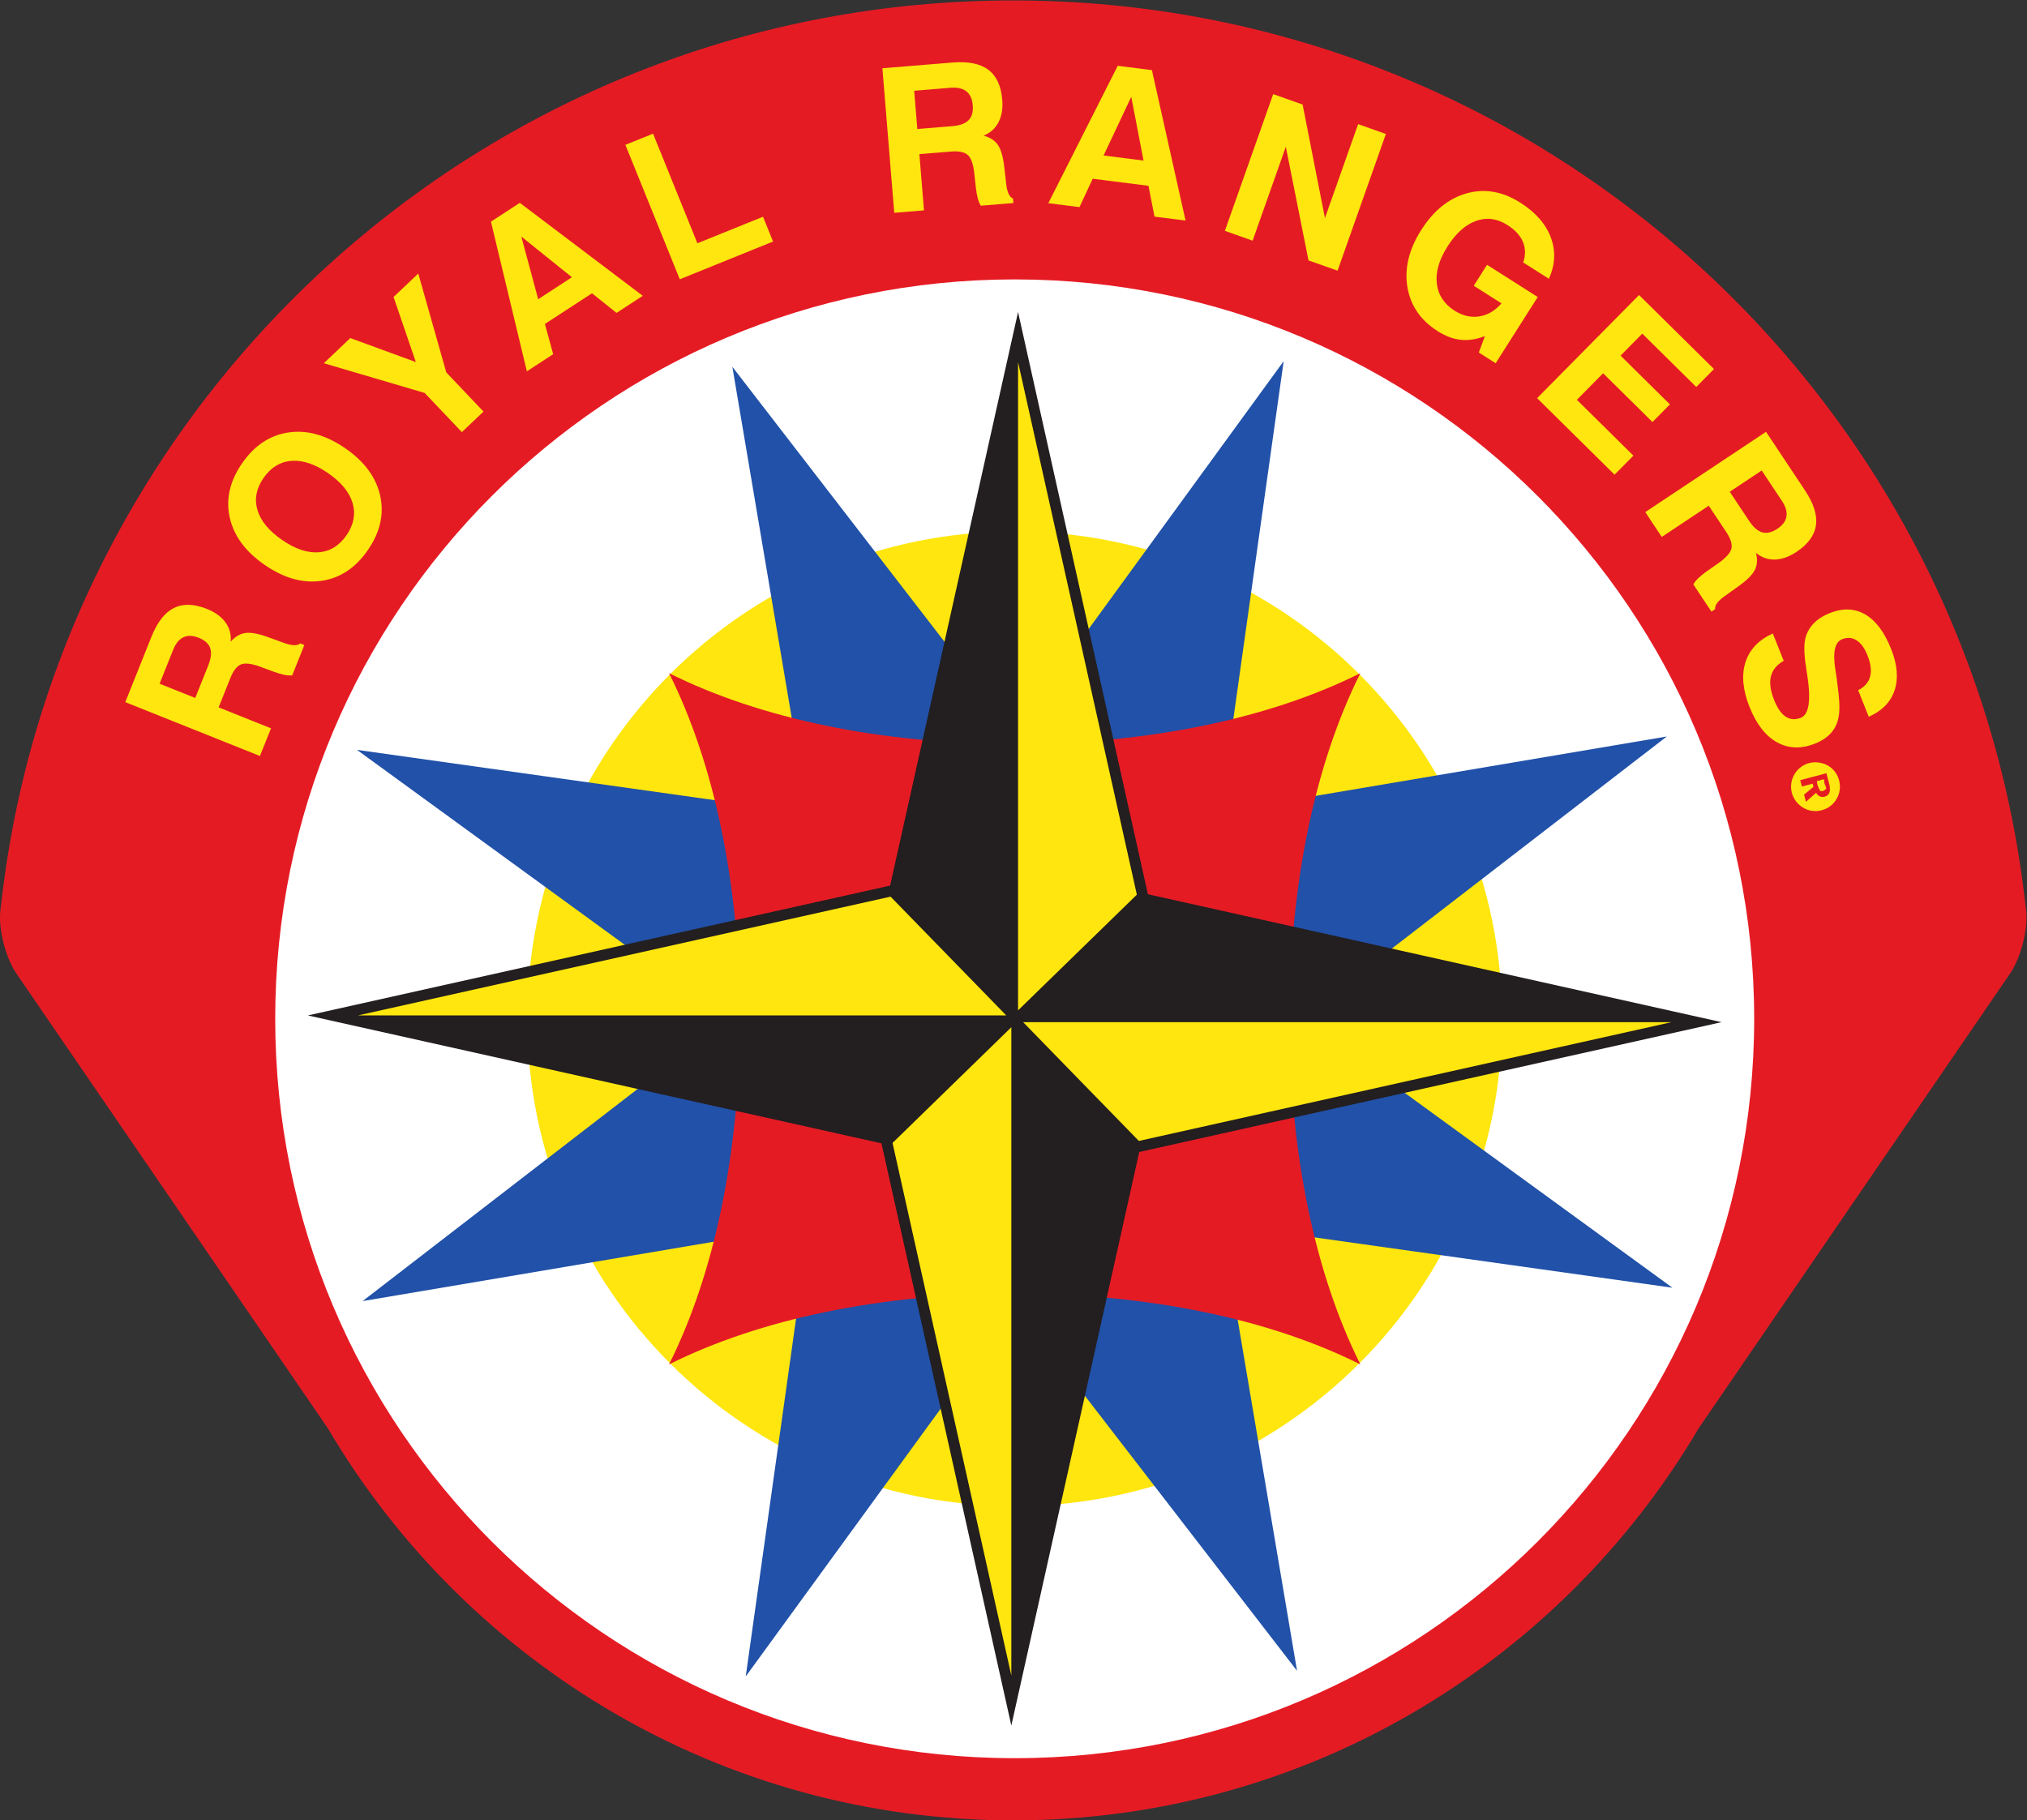 <?xml version="1.0" encoding="UTF-8" standalone="no"?>
<svg
   xmlns:dc="http://purl.org/dc/elements/1.1/"
   xmlns:cc="http://creativecommons.org/ns#"
   xmlns:rdf="http://www.w3.org/1999/02/22-rdf-syntax-ns#"
   xmlns:svg="http://www.w3.org/2000/svg"
   xmlns="http://www.w3.org/2000/svg"
   viewBox="0 0 803.853 722"
   height="722"
   width="803.853"
   xml:space="preserve"
   id="svg2"
   version="1.1"><rect x="0" y="0" width="803.853" height="722" fill="#333333" stroke="none"/><defs
     id="defs6" /><g
     transform="matrix(1.333,0,0,-1.333,0,722)"
     id="g10"><g
       transform="scale(0.1)"
       id="g12"><path
         id="path14"
         style="fill:#e51b24;fill-opacity:1;fill-rule:nonzero;stroke:none"
         d="m 6028.26,2701.9 c 0,0 -1.17,13.99 -8.32,70.09 -190.04,1490.67 -1463.17,2643 -3005.5,2643 C 1472.13,5414.99 198.977,4262.66 8.938,2771.99 1.781,2715.89 0.609,2701.9 0.609,2701.9 -3.973,2647.1 17.695,2565.13 48.77,2519.75 L 975.406,1166.45 C 1386.57,468.457 2145.74,0 3014.44,0 3883.2,0 4642.4,468.516 5053.55,1166.57 l 926.56,1353.18 c 31.07,45.38 52.74,127.35 48.15,182.15" /><path
         id="path16"
         style="fill:#fee60e;fill-opacity:1;fill-rule:evenodd;stroke:none"
         d="m 5427.11,3096.32 c -1.58,-12.72 5.29,-16.94 6.05,-27.28 -5.37,-2.7 -7.69,-8.47 -18.15,-6.07 -4.03,9.14 -9.82,16.47 -9.11,30.32 9.57,-1.47 10.71,5.48 21.21,3.03" /><path
         id="path18"
         style="fill:#fee60e;fill-opacity:1;fill-rule:nonzero;stroke:none"
         d="m 773.305,3166.92 -400.539,160.3 77.679,194.16 c 17.489,43.7 39.75,72.31 66.84,85.88 27.11,13.56 59.844,12.65 98.305,-2.72 24.484,-9.79 42.785,-23.08 55.047,-39.85 12.172,-16.78 17.449,-35.98 15.73,-57.58 13.16,14.92 27.539,23.53 43.141,25.8 15.625,2.25 37.097,-1.42 64.371,-11.08 l 47.941,-17.31 c 0.399,-0.12 0.934,-0.36 1.641,-0.65 24.152,-9.02 40.734,-9.66 49.703,-1.9 l 12.262,-4.9 -36.117,-90.27 c -6.793,-0.67 -14.625,-0.12 -23.489,1.65 -8.851,1.75 -19.097,4.74 -30.668,8.94 l -42.578,15.79 c -25.172,9.01 -43.824,11.07 -55.91,6.11 -12.082,-4.93 -22.504,-18.37 -31.273,-40.32 l -34.946,-87.29 155.848,-62.36 z m -192.473,172.61 38.742,96.82 c 8.418,21.02 10.352,38.18 5.77,51.48 -4.543,13.3 -16.008,23.6 -34.324,30.92 -17.387,6.96 -32.512,7.44 -45.317,1.43 -12.816,-6.02 -23.031,-18.55 -30.648,-37.58 l -40.285,-100.63 106.062,-42.44" /><path
         id="path20"
         style="fill:#fee60e;fill-opacity:1;fill-rule:nonzero;stroke:none"
         d="m 787.512,3735.45 c -57.356,39.65 -92.039,86.71 -104.098,141.23 -12.066,54.5 0.219,108.24 36.856,161.25 36.683,53.01 82.683,83.55 138.128,91.64 55.446,8.11 111.778,-7.61 168.932,-47.16 57.18,-39.53 91.81,-86.66 103.81,-141.36 12.04,-54.73 -0.26,-108.59 -36.9,-161.6 -36.66,-52.99 -82.65,-83.47 -137.974,-91.39 -55.313,-7.94 -111.555,7.87 -168.754,47.39 z m 51.453,74.46 c 39.043,-26.98 75.367,-39.26 108.93,-36.84 33.613,2.42 61.165,19.19 82.705,50.36 21.78,31.47 27.89,63.45 18.43,95.88 -9.53,32.42 -33.79,62.16 -72.819,89.13 -39.043,26.98 -75.391,39.2 -109.106,36.63 -33.726,-2.59 -61.46,-19.61 -83.203,-51.11 -21.562,-31.16 -27.55,-62.85 -18.023,-95.07 9.523,-32.22 33.898,-61.88 73.086,-88.98" /><path
         id="path22"
         style="fill:#fee60e;fill-opacity:1;fill-rule:nonzero;stroke:none"
         d="m 1438.4,4191.7 -64.34,-61.09 -110.74,116.58 -299.976,88.36 78.786,74.84 195,-71.34 -66.28,193.56 73.52,69.78 83.3,-294.08 110.73,-116.61" /><path
         id="path24"
         style="fill:#fee60e;fill-opacity:1;fill-rule:nonzero;stroke:none"
         d="m 1460.55,4756.84 85.91,55.95 365.8,-276.63 -78.03,-50.83 -73.01,58.39 -140.13,-91.31 24.64,-89.87 -78.3,-51 z m 90.34,-44.28 50.22,-186.49 100.35,65.39 z" /><path
         id="path26"
         style="fill:#fee60e;fill-opacity:1;fill-rule:nonzero;stroke:none"
         d="m 2022.37,4585.39 -161.81,399.95 82.28,33.29 131.92,-326.1 195.24,78.97 29.87,-73.85 -277.5,-112.26" /><path
         id="path28"
         style="fill:#fee60e;fill-opacity:1;fill-rule:nonzero;stroke:none"
         d="m 2660.44,4783.21 -35.25,430 208.44,17.08 c 46.91,3.84 82.48,-3.34 106.68,-21.54 24.23,-18.2 38.03,-47.91 41.41,-89.18 2.14,-26.27 -1.58,-48.62 -11.12,-67.03 -9.57,-18.41 -24.38,-31.68 -44.5,-39.79 19.23,-5.1 33.35,-14.12 42.36,-27.11 8.97,-12.99 15.24,-33.8 18.78,-62.51 l 5.9,-50.65 c 0.04,-0.4 0.09,-0.98 0.13,-1.77 2.7,-25.64 9.53,-40.75 20.48,-45.33 l 1.09,-13.13 -96.93,-7.95 c -3.6,5.78 -6.61,13 -8.99,21.75 -2.36,8.72 -4.25,19.19 -5.65,31.41 l -4.9,45.17 c -3.14,26.57 -9.61,44.17 -19.43,52.76 -9.84,8.61 -26.51,11.94 -50.03,10 l -93.73,-7.67 13.71,-167.28 z m 68.62,249.26 103.92,8.49 c 22.55,1.85 38.79,7.8 48.65,17.81 9.85,10.02 13.98,24.84 12.36,44.5 -1.52,18.7 -7.86,32.41 -18.93,41.22 -11.12,8.78 -26.88,12.33 -47.33,10.68 l -108,-8.86 9.33,-113.84" /><path
         id="path30"
         style="fill:#fee60e;fill-opacity:1;fill-rule:nonzero;stroke:none"
         d="m 3325.29,5220.54 101.71,-12.88 100.06,-447.59 -92.37,11.71 -17.93,91.72 -165.92,21.03 -39.36,-84.48 -92.67,11.73 z m 40.28,-92.23 -82.37,-174.67 118.85,-15.05 z" /><path
         id="path32"
         style="fill:#fee60e;fill-opacity:1;fill-rule:nonzero;stroke:none"
         d="m 3644.03,4729.47 143.74,406.78 87.54,-30.94 66.42,-337.84 98.74,279.49 82.57,-29.18 -143.75,-406.79 -86.45,30.55 -67.49,338.24 -98.77,-279.5 -82.55,29.19" /><path
         id="path34"
         style="fill:#fee60e;fill-opacity:1;fill-rule:nonzero;stroke:none"
         d="m 4417.68,4416.29 c -25.16,-9.73 -49.07,-13.36 -71.7,-11.03 -22.7,2.38 -45.65,10.95 -68.89,25.74 -50.92,32.35 -80.95,76.23 -90.05,131.65 -9.08,55.39 4.65,111.87 41.2,169.38 36.86,58 82.06,94.41 135.65,109.18 53.55,14.78 106.58,5.51 158.97,-27.79 45.68,-29.02 75.99,-63.61 90.95,-103.78 14.94,-40.15 13.02,-81.1 -5.83,-122.75 l -76.4,48.52 c 7.44,21.89 7.16,42.3 -0.82,61.26 -7.96,18.95 -23.4,35.69 -46.31,50.26 -30.51,19.36 -61.52,23.43 -93.1,12.13 -31.59,-11.3 -59.9,-36.63 -84.91,-76.03 -25.17,-39.54 -35.76,-76.29 -31.87,-110.23 3.89,-33.93 21.65,-60.93 53.27,-81.07 23.75,-15.07 48.04,-20.68 72.94,-16.83 24.88,3.87 46.97,16.74 66.26,38.75 l -82.54,52.48 39.56,62.3 150.8,-95.83 -125.2,-197.05 -50.17,31.91 18.19,48.83" /><path
         id="path36"
         style="fill:#fee60e;fill-opacity:1;fill-rule:nonzero;stroke:none"
         d="m 4573.01,4231.64 303.23,306.88 222.93,-220.24 -52.69,-53.35 -160.62,158.71 -64.66,-65.42 146.86,-145.13 -51.89,-52.5 -146.85,145.12 -78.04,-78.96 168.13,-166.14 -55.99,-56.67 -230.41,227.7" /><path
         id="path38"
         style="fill:#fee60e;fill-opacity:1;fill-rule:nonzero;stroke:none"
         d="m 4894.72,3892.64 359.3,238.87 115.78,-174.16 c 26.04,-39.2 36.97,-73.78 32.76,-103.79 -4.21,-30 -23.56,-56.46 -58.03,-79.38 -21.94,-14.59 -43.33,-22.15 -64.03,-22.72 -20.76,-0.5 -39.55,6.04 -56.36,19.71 4.86,-19.3 3.77,-36.01 -3.23,-50.13 -7.02,-14.18 -22.22,-29.74 -45.64,-46.72 l -41.46,-29.69 c -0.33,-0.2 -0.83,-0.54 -1.47,-0.96 -21.15,-14.76 -31.07,-28.03 -29.78,-39.85 l -11,-7.29 -53.83,80.99 c 3.32,5.93 8.2,12.08 14.67,18.38 6.49,6.28 14.74,13.03 24.76,20.15 l 37.2,26.11 c 21.73,15.62 33.95,29.81 36.77,42.55 2.78,12.75 -2.4,28.99 -15.47,48.65 l -52.05,78.3 -139.77,-92.93 z m 251.35,60.52 57.71,-86.83 c 12.55,-18.85 25.58,-30.19 39.11,-33.95 13.53,-3.8 28.51,-0.22 44.93,10.69 15.63,10.37 24.57,22.54 26.91,36.5 2.32,13.99 -2.17,29.52 -13.55,46.59 l -60.01,90.25 -95.1,-63.25" /><path
         id="path40"
         style="fill:#fee60e;fill-opacity:1;fill-rule:nonzero;stroke:none"
         d="m 5274.16,3531.53 32.43,-81.36 c -20.72,-11.81 -33.39,-27.29 -38.08,-46.42 -4.71,-19.09 -1.45,-42.7 9.75,-70.82 9.56,-23.94 21.04,-40.29 34.38,-49.04 13.38,-8.75 28.4,-9.8 45.09,-3.14 24.29,9.66 30.53,52.63 18.66,128.82 l -0.43,2.67 c -0.38,1.94 -0.87,5.02 -1.47,9.19 -6.72,40.62 -8.2,70.94 -4.4,90.93 3.45,17.8 11.34,33.42 23.71,46.98 12.33,13.55 28.97,24.48 49.83,32.78 39,15.56 74.16,14.22 105.48,-3.98 31.34,-18.2 56.98,-52.34 76.92,-102.4 18.65,-46.8 22.15,-87.79 10.57,-123.02 -11.62,-35.22 -37.28,-61.56 -76.97,-79.06 l -31.53,79.16 c 18.83,9.19 30.62,22.52 35.43,40 4.8,17.48 2.23,38.62 -7.63,63.47 -8.6,21.6 -19.46,36.57 -32.56,44.88 -13.11,8.36 -27.45,9.42 -43.05,3.19 -21.24,-8.47 -28.03,-37.54 -20.43,-87.27 2.07,-13.5 3.61,-24.02 4.73,-31.54 4.19,-32.19 6.68,-55.22 7.36,-69.13 0.73,-13.92 0.35,-26.39 -1.12,-37.49 -2.57,-19.94 -9.72,-36.99 -21.44,-51.13 -11.68,-14.1 -27.98,-25.32 -48.82,-33.65 -41.72,-16.61 -79.67,-15.45 -113.82,3.51 -34.15,18.98 -61.4,54.04 -81.81,105.2 -20.1,50.43 -24.17,94.62 -12.21,132.62 12.01,37.96 39.12,66.67 81.43,86.05" /><path
         id="path42"
         style="fill:#fee60e;fill-opacity:1;fill-rule:nonzero;stroke:none"
         d="m 5471.34,3094.51 c -3.34,12.6 -9.35,23.34 -18.05,32.22 -8.7,8.87 -19.25,15.08 -31.63,18.62 -6.7,1.86 -13.28,2.85 -19.81,2.94 -6.52,0.1 -13.02,-0.69 -19.44,-2.4 -9.17,-2.42 -17.52,-6.46 -25.01,-12.12 -7.48,-5.63 -13.66,-12.62 -18.56,-20.9 -5.08,-8.57 -8.31,-17.6 -9.66,-27.12 -1.39,-9.54 -0.87,-18.98 1.6,-28.37 2.45,-9.2 6.54,-17.63 12.36,-25.3 5.78,-7.65 12.91,-14 21.25,-18.99 8.26,-5 17.15,-8.17 26.6,-9.44 9.46,-1.29 18.96,-0.65 28.55,1.88 9.42,2.51 17.91,6.55 25.44,12.16 7.54,5.65 13.72,12.56 18.55,20.8 5.1,8.56 8.32,17.6 9.63,27.15 1.34,9.57 0.77,19.17 -1.82,28.87 z m -28.59,-35.92 c -2.31,-6.58 -7.16,-10.86 -14.59,-12.82 -5.15,-1.35 -9.95,-1.01 -14.41,1.05 -4.42,2.07 -8.03,5.61 -10.76,10.59 l -30.24,-26.66 -5.56,21.15 27.94,23.31 -2.44,9.38 -31.9,-8.45 -5.01,18.88 77.87,20.59 8.08,-30.53 c 2.94,-11.09 3.25,-19.94 1.02,-26.49" /><path
         id="path44"
         style="fill:#ffffff;fill-opacity:1;fill-rule:nonzero;stroke:none"
         d="m 5218.77,2384.99 c 0,-1215.03 -984.96,-2200.002 -2200,-2200.002 -1215.02,0 -2199.997,984.972 -2199.997,2200.002 0,1215.03 984.977,2200 2199.997,2200 1215.04,0 2200,-984.97 2200,-2200" /><path
         id="path46"
         style="fill:#fee60e;fill-opacity:1;fill-rule:nonzero;stroke:none"
         d="m 4468.77,2384.99 c 0,-800.81 -649.19,-1450.002 -1449.99,-1450.002 -800.81,0 -1450,649.192 -1450,1450.002 0,800.81 649.19,1450 1450,1450 800.8,0 1449.99,-649.19 1449.99,-1450" /><path
         id="path48"
         style="fill:#2151a8;fill-opacity:1;fill-rule:nonzero;stroke:none"
         d="m 2178.79,4324.98 230,-1360 530,-140 50,450 -810,1050" /><path
         id="path50"
         style="fill:#2151a8;fill-opacity:1;fill-rule:nonzero;stroke:none"
         d="m 3858.76,444.988 -229.98,1360.002 -530,140.01 -50,-450.01 809.98,-1050.002" /><path
         id="path52"
         style="fill:#2151a8;fill-opacity:1;fill-rule:nonzero;stroke:none"
         d="m 3818.96,4341.74 -811.79,-1115.11 270.34,-476.88 356.76,278.79 184.69,1313.2" /><path
         id="path54"
         style="fill:#2151a8;fill-opacity:1;fill-rule:nonzero;stroke:none"
         d="M 2218.59,428.242 3030.41,1543.34 2760.07,2020.22 2403.29,1741.43 2218.59,428.242" /><path
         id="path56"
         style="fill:#2151a8;fill-opacity:1;fill-rule:nonzero;stroke:none"
         d="m 4958.77,3224.98 -1360.01,-230 -140,-530 450,-50 1050.01,810" /><path
         id="path58"
         style="fill:#2151a8;fill-opacity:1;fill-rule:nonzero;stroke:none"
         d="m 1078.78,1545 1360,229.98 140.01,530 -450.01,50.01 -1050,-809.99" /><path
         id="path60"
         style="fill:#2151a8;fill-opacity:1;fill-rule:nonzero;stroke:none"
         d="M 4975.53,1584.8 3860.4,2396.6 3383.53,2126.25 3662.32,1769.49 4975.53,1584.8" /><path
         id="path62"
         style="fill:#2151a8;fill-opacity:1;fill-rule:nonzero;stroke:none"
         d="m 1062.03,3185.17 1115.1,-811.81 476.89,270.34 -278.79,356.77 -1313.2,184.7" /><path
         id="path64"
         style="fill:#e51b24;fill-opacity:1;fill-rule:nonzero;stroke:none"
         d="m 1990.4,1356.62 c 134.8,269.1 210.88,630.41 210.88,1028.38 0,397.96 -76.08,759.26 -210.88,1028.36 269.1,-134.78 630.41,-210.87 1028.38,-210.87 397.96,0 759.27,76.09 1028.37,210.87 -134.79,-269.1 -210.87,-630.4 -210.87,-1028.36 0,-397.97 76.08,-759.28 210.87,-1028.38 -269.1,134.79 -630.41,210.88 -1028.37,210.88 -397.97,0 -759.28,-76.09 -1028.38,-210.88 v 0" /><path
         id="path66"
         style="fill:#231e1f;fill-opacity:1;fill-rule:nonzero;stroke:none"
         d="M 4979.86,2406.62 3415.09,2755.59 3028.74,4487.91 2648.16,2781.35 915.867,2394.99 2622.4,2014.41 3008.76,282.078 l 380.6,1706.572 1732.32,386.34 -141.82,31.63 v 0" /><path
         id="path68"
         style="fill:#fee60e;fill-opacity:1;fill-rule:nonzero;stroke:none"
         d="M 3008.78,2359.94 V 430.93 l -353.43,1584.72 z" /><path
         id="path70"
         style="fill:#fee60e;fill-opacity:1;fill-rule:nonzero;stroke:none"
         d="M 3028.78,2410.04 V 4339.06 L 3382.2,2754.32 Z" /><path
         id="path72"
         style="fill:#fee60e;fill-opacity:1;fill-rule:nonzero;stroke:none"
         d="m 3043.83,2374.99 h 1929 L 3388.11,2021.56 Z" /><path
         id="path74"
         style="fill:#fee60e;fill-opacity:1;fill-rule:nonzero;stroke:none"
         d="M 2993.73,2394.99 H 1064.72 l 1584.73,353.43 z" /></g></g></svg>